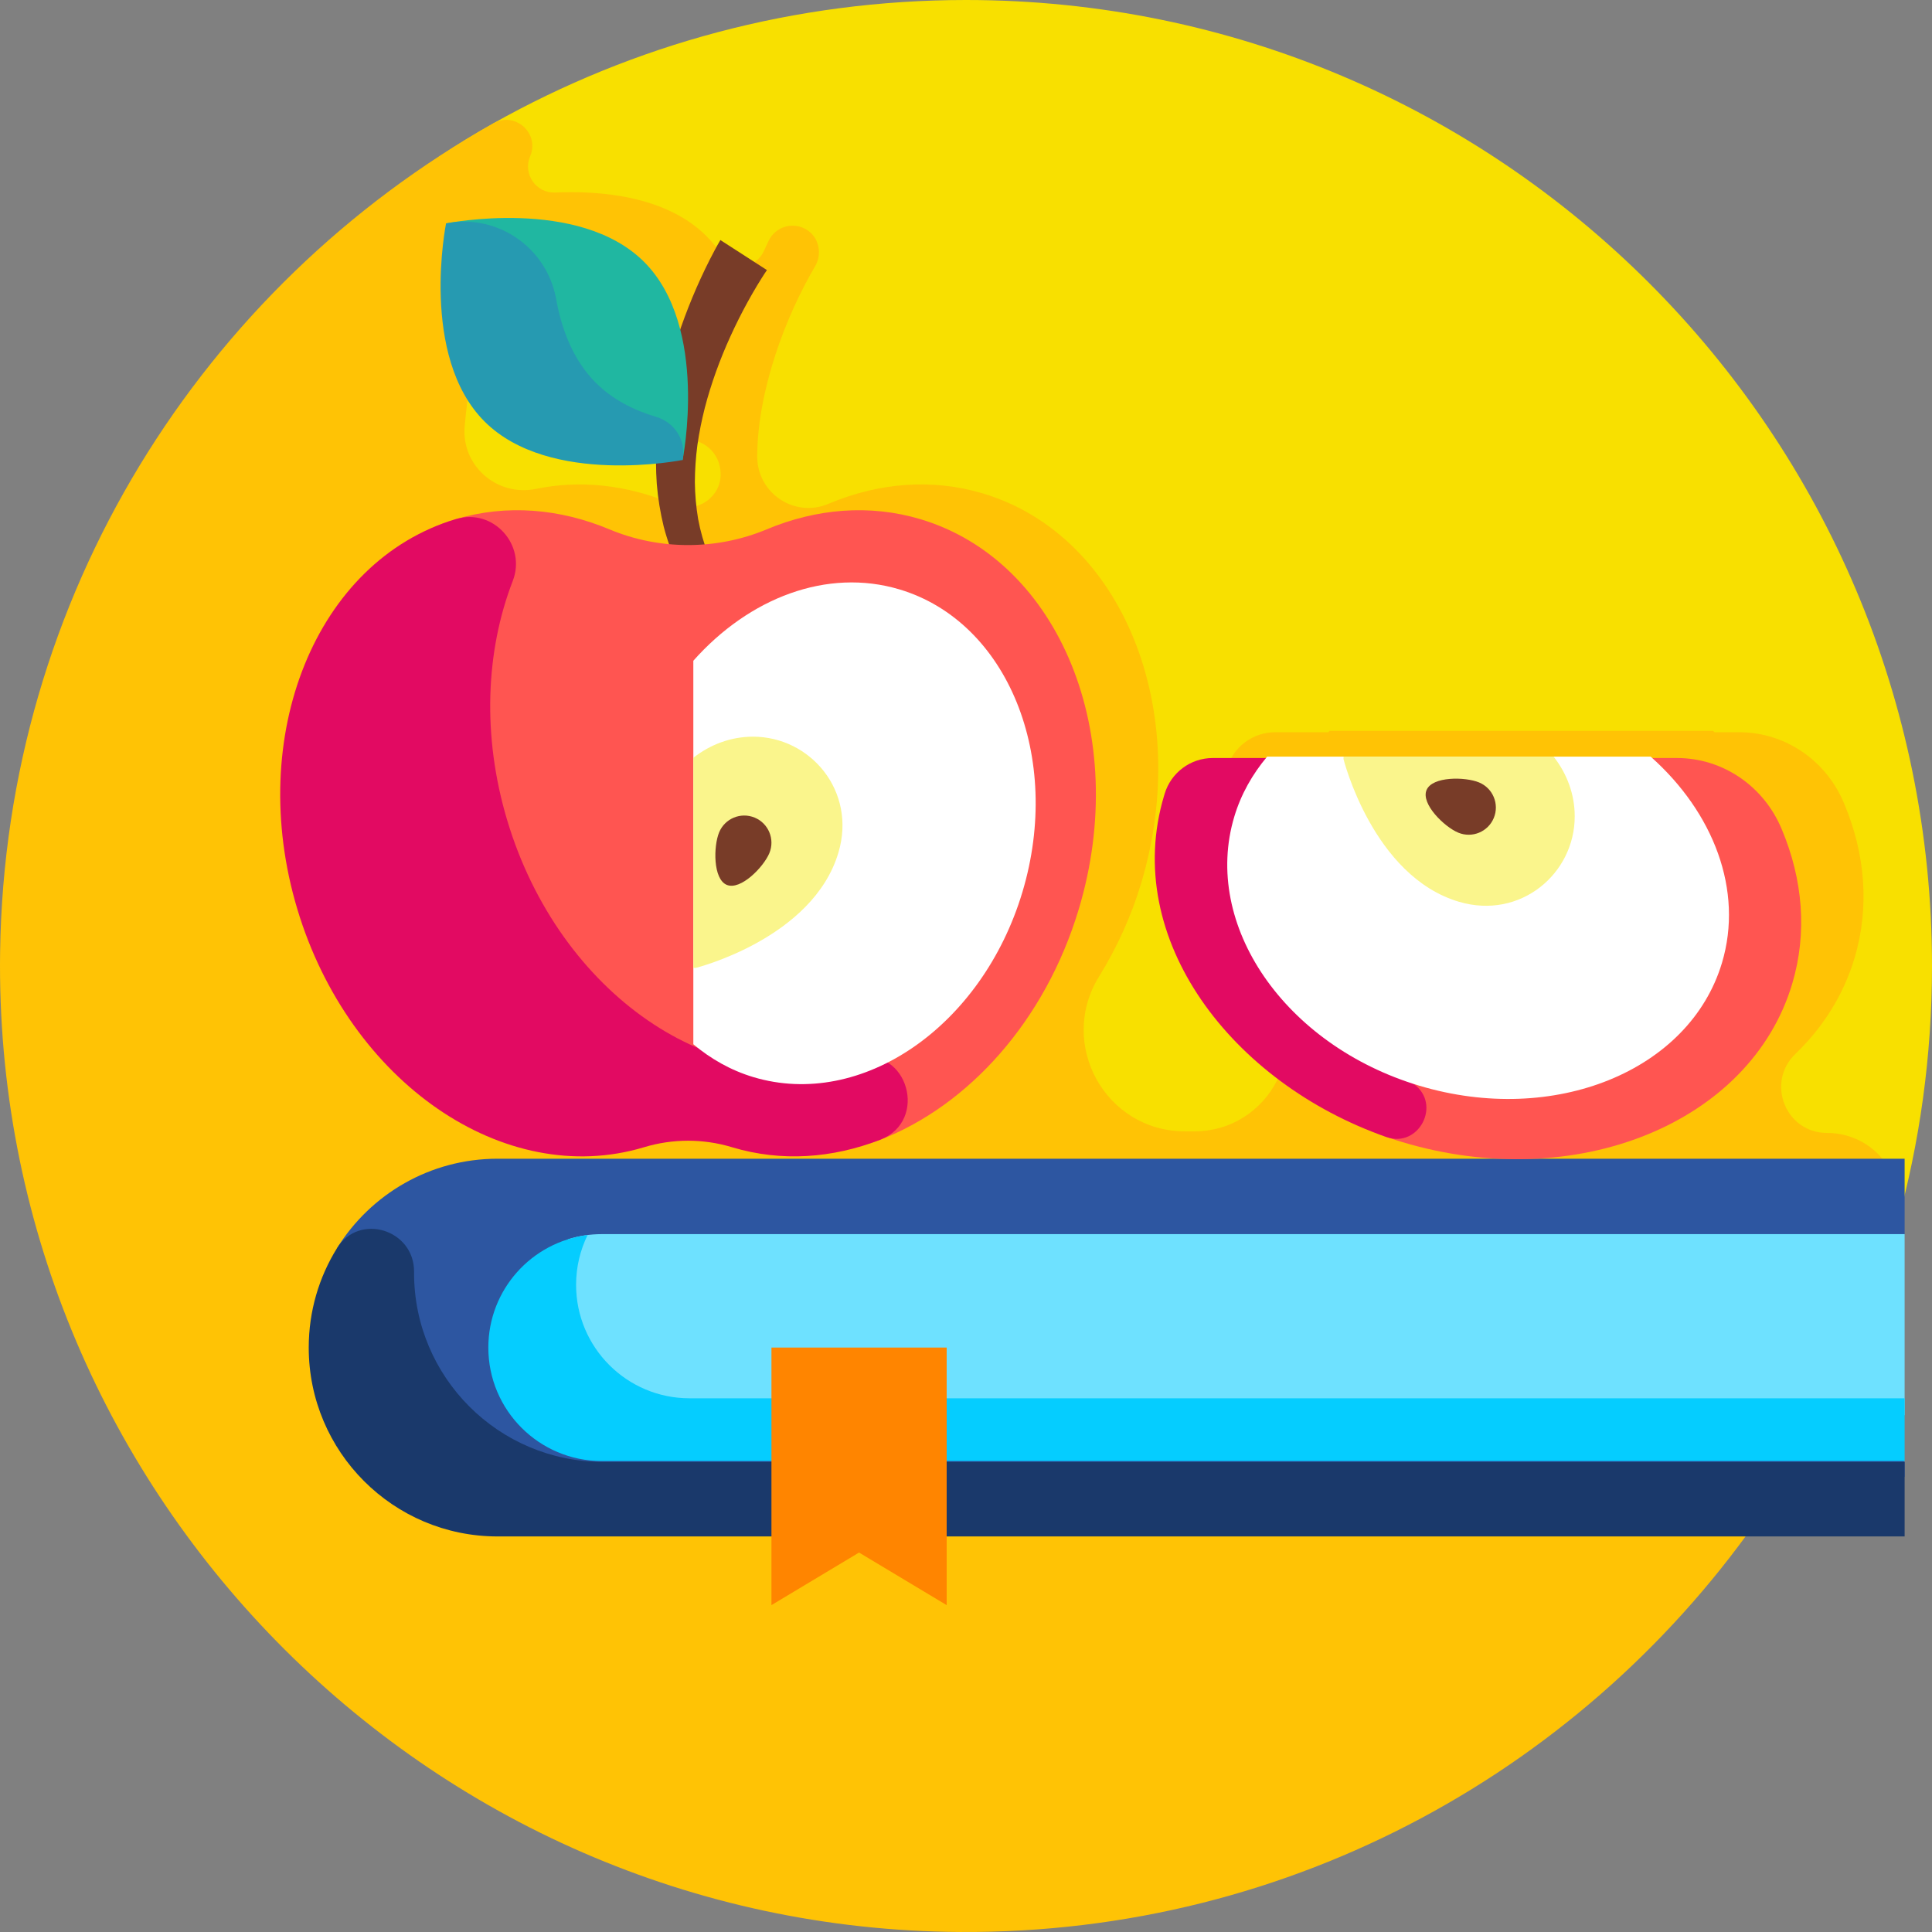 <svg id="Layer_1" enable-background="new 0 0 511.5 511.5" height="512" viewBox="0 0 511.5 511.5" width="512" xmlns="http://www.w3.org/2000/svg"><rect x="0" y="0" width="511.5" height="511.5" fill="#808080" stroke="none"/><g><g><path d="m511.5 255.75c0 23.781-3.246 46.804-9.319 68.65-29.996 107.908-129.309 151.188-246.775 151.188-141.247 0-237.243-79.341-237.243-220.588 0-95.812 34.524-178.569 112.506-222.378 36.979-20.774 79.646-32.622 125.081-32.622 141.247 0 255.75 114.503 255.75 255.75z" fill="#f8e000"/></g><path d="m483.706 299.945c-10.96 0-16.272-13.334-8.369-20.928 7.262-6.979 12.701-15.516 15.648-25.344 4.064-13.555 2.804-27.664-2.683-40.778-.025-.061-.051-.121-.076-.182-4.682-11.31-15.509-18.852-27.749-18.852h-6.552c-.136-.122-.267-.247-.404-.369-35.51 0-66.255 0-101.531 0-.102.121-.195.247-.296.369h-14.1-.001c-5.872 0-11.049 3.848-12.742 9.47l-.109.362c-.013.042-.025.083-.038.125-5.924 19.758-.833 39.632 11.26 56.148 12.068 16.482.419 39.664-20.009 39.571-.786-.004-1.574-.007-2.362-.011-20.99-.096-33.665-23.143-22.617-40.991 4.751-7.675 8.551-16.035 11.154-24.72 13.767-45.917-4.984-92.109-41.882-103.172-13.555-4.064-27.664-2.804-40.778 2.683-.111.046-.222.093-.334.138-8.842 3.629-18.552-2.872-18.66-12.429l-.002-.196c.06-17.399 7.508-37.098 15.314-50.315 1.842-3.119 1.159-7.241-1.755-9.392-3.574-2.638-8.596-1.363-10.505 2.564-.453.931-.912 1.903-1.373 2.907-2.093 4.562-8.366 4.969-11.144.788-1.155-1.738-2.473-3.376-3.976-4.879-10.709-10.709-28.252-12.064-40.059-11.543-4.991.22-8.542-4.808-6.682-9.445.04-.099.079-.198.119-.296 2.423-6.017-4.082-11.77-9.738-8.593-76.987 43.251-129.328 125.182-130.649 219.459-1.984 141.576 112.476 258.501 254.063 259.4 88.435.562 166.536-43.775 212.886-111.547h.011c6.548-9.577 12.834-20.274 18.109-30.936-.007.003-.014.006-.02.009 7.02-14.183 12.77-29.107 17.09-44.626 3.418-12.276-5.715-24.449-18.459-24.449zm-305.834-166.618c-12.25-5.126-24.59-6.244-35.968-3.894-10.335 2.134-19.862-6.178-18.876-16.685 1.697-18.087 5.278-35.523 10.49-52.196-3.251 37.906 12.96 56.642 48.243 55.885 4.567-.098 8.399 3.325 8.94 7.861.008.071.017.143.026.214.807 6.588-5.847 11.614-12.013 9.159-.281-.112-.562-.226-.842-.344z" fill="#ffc305"/><g><g><path d="m203.051 71.505c-.362.509-.858 1.277-1.284 1.946l-1.31 2.12c-.864 1.432-1.697 2.897-2.513 4.372-1.626 2.956-3.14 5.986-4.543 9.06-2.804 6.152-5.122 12.512-6.806 18.993-.821 3.243-1.481 6.513-1.954 9.8-.431 3.287-.664 6.582-.675 9.87.033 3.282.328 6.541.867 9.756.592 3.202 1.495 6.327 2.643 9.373l-7.836 3.461c-1.62-3.484-2.952-7.109-3.918-10.83-.912-3.727-1.528-7.517-1.838-11.32-.266-3.8-.269-7.602-.045-11.377.265-3.767.744-7.503 1.402-11.196 1.358-7.374 3.416-14.56 6.002-21.524 1.297-3.482 2.714-6.915 4.269-10.297.782-1.69 1.584-3.372 2.435-5.043l1.311-2.507c.468-.862.876-1.619 1.465-2.606z" fill="#783c28"/><path d="m243.741 137.471c-13.555-4.064-27.664-2.804-40.778 2.683-13.225 5.534-28.374 5.534-41.599 0-13.114-5.487-27.223-6.747-40.778-2.683-36.898 11.063-40.627 56.421-26.86 102.338s39.861 67.476 76.759 56.414c.042-.012-.042.013 0 0 7.611-2.304 18.722-.266 26.333 2.038.042.013-.042-.012 0 0 13 3.898 23.586 8.406 36.245 3.49 23.272-9.038 43.643-31.368 52.56-61.108 13.767-45.918-4.984-92.109-41.882-103.172z" fill="#ff5551"/><path d="m226.156 280.278-.125.038c-36.898 11.063-77.97-17.192-91.737-63.109-6.73-22.448-5.682-44.955 1.456-63.393 3.685-9.52-5.123-19.304-14.915-16.416-.083.025-.166.049-.249.074-36.898 11.063-55.649 57.254-41.882 103.172 13.767 45.917 54.839 74.172 91.737 63.109l.127-.038c7.563-2.278 15.63-2.278 23.193.001l.125.038c13 3.898 26.515 2.909 39.172-2.012 12.895-5.014 7.255-24.715-6.234-21.636-.235.05-.457.109-.668.172z" fill="#e20a62"/><path d="m238.169 156.055c-19.213-5.761-39.853 2.253-54.609 18.879v101.531c4.638 3.896 9.942 6.916 15.898 8.702 28.65 8.59 60.541-13.349 71.231-49.002 10.689-35.654-3.87-71.52-32.52-80.11z" fill="#fff"/><path d="m183.559 256.223c.215.006.397.037.62.037 0 0 31.081-7.75 37.819-30.612 4.779-16.216-7.431-30.611-22.625-30.611-5.892 0-11.339 2.079-15.815 5.588v55.598z" fill="#faf58c"/><path d="m203.692 225.864c-1.521 3.672-7.601 9.93-11.273 8.409s-3.545-10.246-2.024-13.917c1.521-3.672 5.731-5.415 9.403-3.894s5.415 5.73 3.894 9.402z" fill="#783c28"/><path d="m170.529 69.34c17.294 17.294 10.189 52.436 10.189 52.436s-28.263-1.856-45.556-19.15-17.069-43.476-17.069-43.476 35.142-7.103 52.436 10.19z" fill="#20b7a1"/><path d="m157.733 101.332c-5.976-5.976-9.038-14.08-10.486-22.129-2.445-13.587-15.434-22.662-28.996-20.082-.104.02-.158.031-.158.031s-7.104 35.143 10.189 52.436 52.436 10.189 52.436 10.189.011-.052.03-.154c.945-4.993-2.128-9.799-7-11.244-5.919-1.756-11.559-4.592-16.015-9.047z" fill="#269ab1"/></g><path d="m504.252 306.771h-372.512c-17.903 0-33.599 9.415-42.432 23.558 0 0 .001.014.003.042 2.2 34.091 30.499 60.613 64.661 60.613h350.281v-3.952l-29.983-30.26 29.983-30.037v-19.964z" fill="#2d56a1"/><path d="m159.626 387.033c-27.615 0-50.002-22.386-50.002-50.002 0-.106 0-.212.001-.317.07-11.197-14.543-15.728-20.437-6.207-4.724 7.632-7.451 16.629-7.451 26.266 0 27.615 22.386 50.002 50.002 50.002h372.512v-19.742z" fill="#1a396b"/><path d="m504.252 374.682v-47.946h-344.927c-3.092 0-6.075.468-8.882 1.336v46.61z" fill="#6ee1ff"/><path d="m182.557 370.199c-16.589 0-30.037-13.448-30.037-30.037 0-4.73 1.097-9.203 3.044-13.183-14.813 1.851-26.277 14.48-26.277 29.794 0 16.589 13.448 30.037 30.037 30.037h344.927v-16.611z" fill="#05cdff"/><g><path d="m471.793 219.721c-.025-.061-.051-.121-.076-.182-4.682-11.31-15.509-18.852-27.749-18.852h-78.871v99.605c2.035.746 4.096 1.456 6.208 2.089 45.917 13.767 92.109-4.984 103.172-41.882 4.063-13.555 2.803-27.664-2.684-40.778z" fill="#ff5551"/><path d="m342.461 210.644c.012-.042.025-.083.038-.125l.109-.362c1.694-5.622 6.872-9.47 12.744-9.47h-34.267c-5.872 0-11.049 3.848-12.742 9.47l-.109.362c-.013.042-.025.083-.038.125-11.379 37.951 18.01 76.098 58.854 90.39 8.61 3.013 14.663-8.678 7.269-14.019-25.946-18.742-40.341-48.076-31.858-76.371z" fill="#e20a62"/><path d="m455.892 254.927c5.761-19.213-2.253-39.853-18.879-54.609h-101.532c-3.896 4.638-6.916 9.942-8.702 15.898-8.59 28.65 13.349 60.541 49.002 71.231 35.654 10.689 71.521-3.87 80.111-32.52z" fill="#fff"/><path d="m355.724 200.318c-.006.215-.037.397-.037.62 0 0 7.75 31.081 30.612 37.819 16.216 4.779 30.611-7.431 30.611-22.625 0-5.892-2.079-11.339-5.588-15.815h-55.598z" fill="#faf58c"/><path d="m386.083 220.45c-3.672-1.521-9.93-7.601-8.409-11.273s10.246-3.545 13.917-2.024c3.672 1.521 5.415 5.731 3.894 9.403-1.52 3.672-5.73 5.415-9.402 3.894z" fill="#783c28"/></g><path d="m250.634 424.96-23.196-13.921-23.196 13.921v-68.187h46.392z" fill="#ff8500"/></g></g></svg>